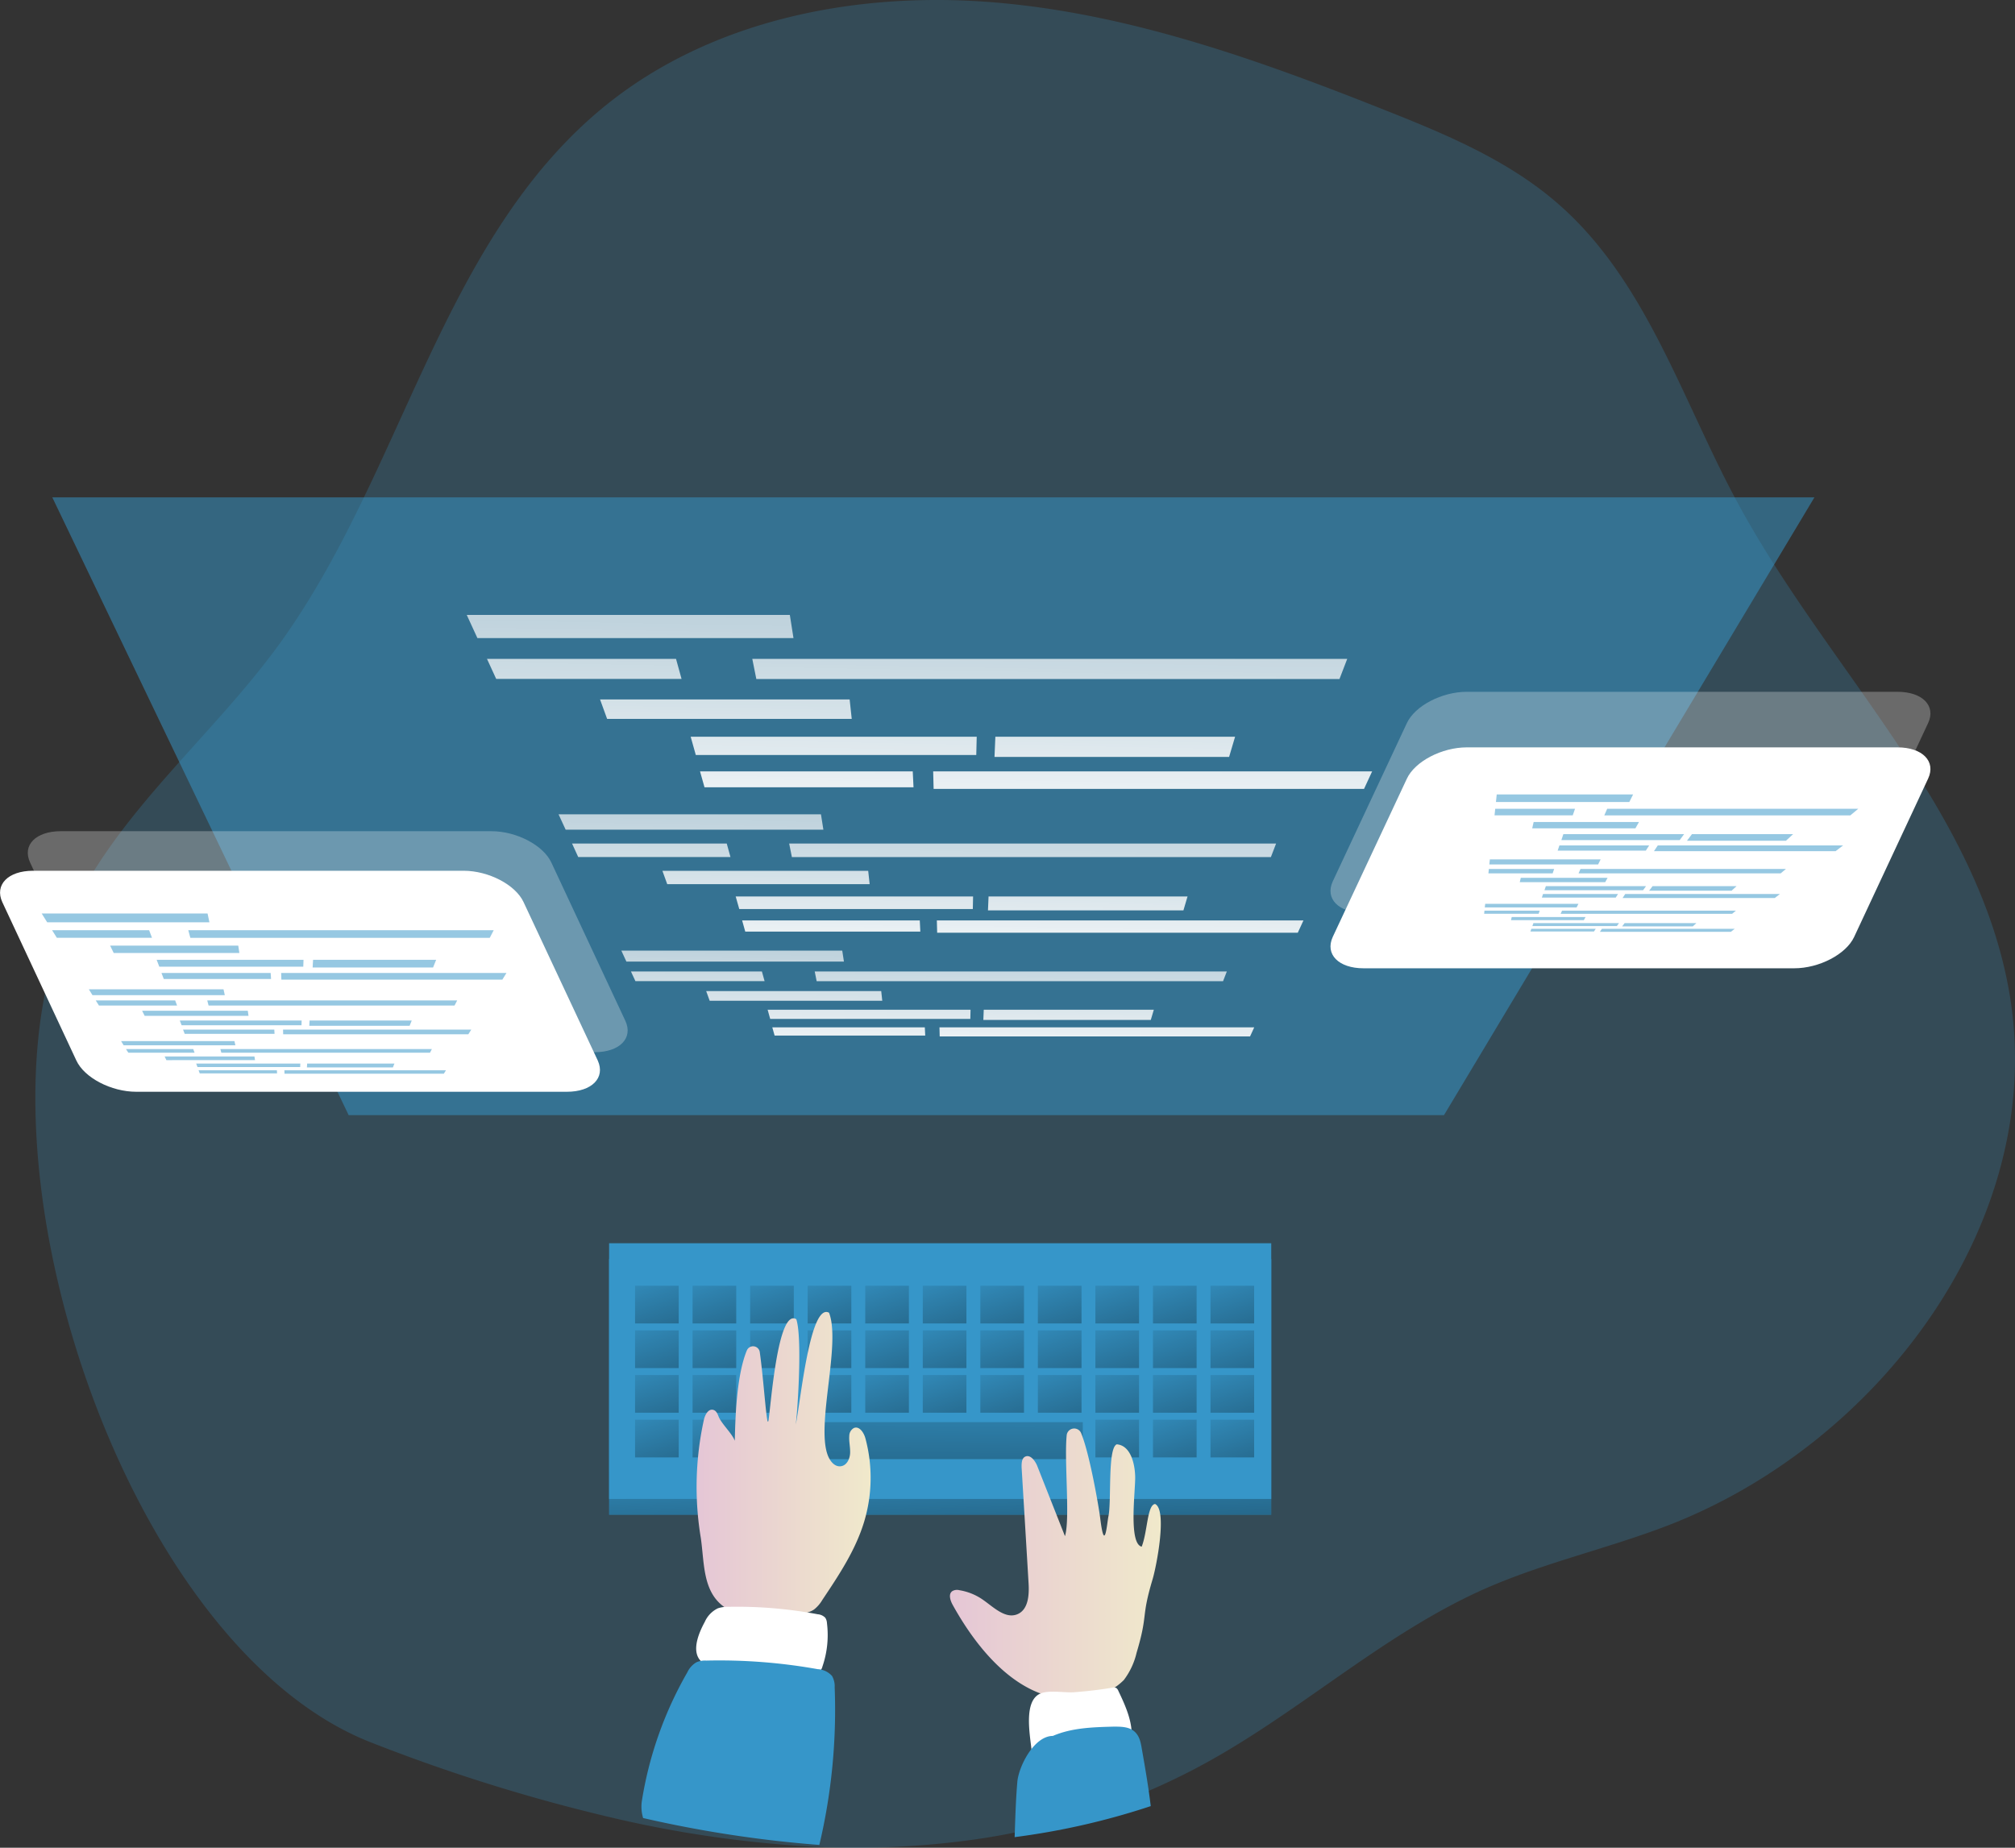 <svg data-name="Layer 1" xmlns="http://www.w3.org/2000/svg" xmlns:xlink="http://www.w3.org/1999/xlink" viewBox="0 0 444.15 407.31"><rect x="0" y="0" width="444.15" height="407.31" fill="#333333" stroke="none"/><defs><linearGradient id="a" x1="207.58" y1="316.27" x2="209.76" y2="384.73" gradientUnits="userSpaceOnUse"><stop offset="0" stop-color="#010101" stop-opacity="0"/><stop offset=".95" stop-color="#010101"/></linearGradient><linearGradient id="d" x1="141.4" y1="277.42" x2="160.86" y2="335.81" xlink:href="#a"/><linearGradient id="e" x1="141.4" y1="287.26" x2="160.86" y2="345.65" xlink:href="#a"/><linearGradient id="f" x1="141.4" y1="297.1" x2="160.86" y2="355.49" xlink:href="#a"/><linearGradient id="g" x1="141.4" y1="306.94" x2="160.86" y2="365.33" xlink:href="#a"/><linearGradient id="h" x1="154.08" y1="277.42" x2="173.55" y2="335.81" xlink:href="#a"/><linearGradient id="i" x1="154.08" y1="287.26" x2="173.55" y2="345.65" xlink:href="#a"/><linearGradient id="j" x1="154.08" y1="297.1" x2="173.55" y2="355.49" xlink:href="#a"/><linearGradient id="k" x1="154.08" y1="306.94" x2="173.55" y2="365.33" xlink:href="#a"/><linearGradient id="l" x1="166.77" y1="277.42" x2="186.23" y2="335.81" xlink:href="#a"/><linearGradient id="m" x1="166.77" y1="287.26" x2="186.23" y2="345.65" xlink:href="#a"/><linearGradient id="n" x1="166.77" y1="297.1" x2="186.23" y2="355.49" xlink:href="#a"/><linearGradient id="o" x1="166.77" y1="306.94" x2="186.23" y2="365.33" xlink:href="#a"/><linearGradient id="p" x1="179.45" y1="277.42" x2="198.92" y2="335.81" xlink:href="#a"/><linearGradient id="q" x1="179.45" y1="287.26" x2="198.92" y2="345.65" xlink:href="#a"/><linearGradient id="r" x1="179.45" y1="297.1" x2="198.92" y2="355.49" xlink:href="#a"/><linearGradient id="s" x1="192.14" y1="277.42" x2="211.6" y2="335.81" xlink:href="#a"/><linearGradient id="t" x1="192.14" y1="287.26" x2="211.6" y2="345.65" xlink:href="#a"/><linearGradient id="u" x1="192.14" y1="297.1" x2="211.6" y2="355.49" xlink:href="#a"/><linearGradient id="v" x1="204.82" y1="277.42" x2="224.29" y2="335.81" xlink:href="#a"/><linearGradient id="w" x1="204.82" y1="287.26" x2="224.29" y2="345.65" xlink:href="#a"/><linearGradient id="x" x1="204.82" y1="297.1" x2="224.29" y2="355.49" xlink:href="#a"/><linearGradient id="y" x1="217.51" y1="277.42" x2="236.97" y2="335.81" xlink:href="#a"/><linearGradient id="z" x1="217.51" y1="287.26" x2="236.97" y2="345.65" xlink:href="#a"/><linearGradient id="A" x1="217.51" y1="297.1" x2="236.97" y2="355.49" xlink:href="#a"/><linearGradient id="B" x1="230.19" y1="277.42" x2="249.66" y2="335.81" xlink:href="#a"/><linearGradient id="C" x1="230.19" y1="287.26" x2="249.66" y2="345.65" xlink:href="#a"/><linearGradient id="D" x1="230.19" y1="297.1" x2="249.66" y2="355.49" xlink:href="#a"/><linearGradient id="E" x1="242.88" y1="277.42" x2="262.34" y2="335.81" xlink:href="#a"/><linearGradient id="F" x1="242.88" y1="287.26" x2="262.34" y2="345.65" xlink:href="#a"/><linearGradient id="G" x1="242.88" y1="297.1" x2="262.34" y2="355.49" xlink:href="#a"/><linearGradient id="H" x1="242.88" y1="306.94" x2="262.34" y2="365.33" xlink:href="#a"/><linearGradient id="I" x1="255.56" y1="277.42" x2="275.02" y2="335.81" xlink:href="#a"/><linearGradient id="J" x1="255.56" y1="287.26" x2="275.02" y2="345.65" xlink:href="#a"/><linearGradient id="K" x1="255.56" y1="297.1" x2="275.02" y2="355.49" xlink:href="#a"/><linearGradient id="L" x1="255.56" y1="306.94" x2="275.02" y2="365.33" xlink:href="#a"/><linearGradient id="M" x1="268.24" y1="277.42" x2="287.71" y2="335.81" xlink:href="#a"/><linearGradient id="N" x1="268.24" y1="287.26" x2="287.71" y2="345.65" xlink:href="#a"/><linearGradient id="O" x1="268.24" y1="297.1" x2="287.71" y2="355.49" xlink:href="#a"/><linearGradient id="P" x1="268.24" y1="306.94" x2="287.71" y2="365.33" xlink:href="#a"/><linearGradient id="Q" x1="201.17" y1="299.29" x2="200.66" y2="387.48" xlink:href="#a"/><linearGradient id="b" x1="241.75" y1="324.01" x2="280.1" y2="324.01" gradientUnits="userSpaceOnUse"><stop offset="0" stop-color="#e5c6d6"/><stop offset=".42" stop-color="#ead4d0"/><stop offset="1" stop-color="#f0e9cb"/></linearGradient><linearGradient id="R" x1="297.63" y1="345.78" x2="344.09" y2="345.78" xlink:href="#b"/><linearGradient id="c" x1="229.76" y1="451.83" x2="225.94" y2="247.42" gradientTransform="matrix(1 0 0 -1 -88.24 449.13)" gradientUnits="userSpaceOnUse"><stop offset="0" stop-color="#fff" stop-opacity="0"/><stop offset=".99" stop-color="#fff"/></linearGradient><linearGradient id="S" x1="219.63" y1="441.06" x2="216.1" y2="252.08" xlink:href="#c"/><linearGradient id="T" x1="322.22" y1="441.69" x2="318.61" y2="249.34" xlink:href="#c"/><linearGradient id="U" x1="250.84" y1="430.96" x2="247.52" y2="254.69" xlink:href="#c"/><linearGradient id="V" x1="274.55" y1="421.86" x2="271.44" y2="256.61" xlink:href="#c"/><linearGradient id="W" x1="336.5" y1="420.37" x2="333.43" y2="255.67" xlink:href="#c"/><linearGradient id="X" x1="268.6" y1="412.51" x2="265.72" y2="258.58" xlink:href="#c"/><linearGradient id="Y" x1="344.84" y1="414.34" x2="341.9" y2="256.9" xlink:href="#c"/><linearGradient id="Z" x1="242.37" y1="365.56" x2="239.72" y2="223.82" xlink:href="#c"/><linearGradient id="aa" x1="233.6" y1="358.48" x2="231.15" y2="227.25" xlink:href="#c"/><linearGradient id="ab" x1="317.74" y1="363.14" x2="315.12" y2="223.77" xlink:href="#c"/><linearGradient id="ac" x1="258.93" y1="353.78" x2="256.58" y2="228.63" xlink:href="#c"/><linearGradient id="ad" x1="278.41" y1="349.28" x2="276.16" y2="229.81" xlink:href="#c"/><linearGradient id="ae" x1="329.83" y1="347.34" x2="327.62" y2="229.32" xlink:href="#c"/><linearGradient id="af" x1="273.3" y1="343.25" x2="271.21" y2="231.37" xlink:href="#c"/><linearGradient id="ag" x1="337.03" y1="346.81" x2="334.84" y2="229.82" xlink:href="#c"/><linearGradient id="ah" x1="251.09" y1="310.87" x2="249.12" y2="205.63" xlink:href="#c"/><linearGradient id="ai" x1="243.38" y1="305.62" x2="241.56" y2="208.4" xlink:href="#c"/><linearGradient id="aj" x1="314.69" y1="312.02" x2="312.67" y2="204.73" xlink:href="#c"/><linearGradient id="ak" x1="264.7" y1="303.52" x2="262.92" y2="209.18" xlink:href="#c"/><linearGradient id="al" x1="281.21" y1="301.33" x2="279.49" y2="209.99" xlink:href="#c"/><linearGradient id="am" x1="325.16" y1="299.24" x2="323.49" y2="209.75" xlink:href="#c"/><linearGradient id="an" x1="276.73" y1="297.05" x2="275.13" y2="211.31" xlink:href="#c"/><linearGradient id="ao" x1="331.48" y1="301.34" x2="329.77" y2="209.9" xlink:href="#c"/></defs><path d="M367.55 336.31c-13.21 5.07-27.17 8.17-40.12 13.86-21.14 9.34-38.67 25.21-58.67 36.78a146 146 0 01-27.21 12.26 152.77 152.77 0 01-28.75 6.56 188 188 0 01-39.13.95 253.36 253.36 0 01-37.31-5.69 386.22 386.22 0 01-54.31-16.82C27.23 363.09-8.56 253.63 15.33 201.88c10.52-22.82 31.1-39.19 45.93-59.47 27.5-37.64 35.77-89.33 71.86-118.86C156.5 4.43 188.33-1.89 218.42.47s58.94 12.7 87 23.86c13.54 5.37 27.26 11.12 38.21 20.76 19.3 16.94 27.11 43 39.31 65.61 19.95 37 53.69 68.07 60.19 109.52 7.69 49.34-28.99 98.16-75.58 116.09z" fill="#3696c9" opacity=".24" style="isolation:isolate"/><path fill="#3696c9" d="M134.26 277.56h145.95v56.37H134.26z"/><path fill="url(#a)" d="M134.26 277.56h145.95v56.37H134.26z"/><path fill="#3696c9" d="M134.26 274.06h145.95v56.37H134.26z"/><path fill="url(#d)" d="M139.98 283.43h9.62v8.31h-9.62z"/><path fill="url(#e)" d="M139.98 293.27h9.62v8.31h-9.62z"/><path fill="url(#f)" d="M139.98 303.11h9.62v8.31h-9.62z"/><path fill="url(#g)" d="M139.98 312.96h9.62v8.31h-9.62z"/><path fill="url(#h)" d="M152.66 283.43h9.62v8.31h-9.62z"/><path fill="url(#i)" d="M152.66 293.27h9.62v8.31h-9.62z"/><path fill="url(#j)" d="M152.66 303.11h9.62v8.31h-9.62z"/><path fill="url(#k)" d="M152.66 312.96h9.62v8.31h-9.62z"/><path fill="url(#l)" d="M165.35 283.43h9.62v8.31h-9.62z"/><path fill="url(#m)" d="M165.35 293.27h9.62v8.31h-9.62z"/><path fill="url(#n)" d="M165.35 303.11h9.62v8.31h-9.62z"/><path fill="url(#o)" d="M165.35 312.96h9.62v8.31h-9.62z"/><path fill="url(#p)" d="M178.03 283.43h9.62v8.31h-9.62z"/><path fill="url(#q)" d="M178.03 293.27h9.62v8.31h-9.62z"/><path fill="url(#r)" d="M178.03 303.11h9.62v8.31h-9.62z"/><path fill="url(#s)" d="M190.72 283.43h9.62v8.31h-9.62z"/><path fill="url(#t)" d="M190.72 293.27h9.62v8.31h-9.62z"/><path fill="url(#u)" d="M190.72 303.11h9.62v8.31h-9.62z"/><path fill="url(#v)" d="M203.4 283.43h9.62v8.31h-9.62z"/><path fill="url(#w)" d="M203.4 293.27h9.62v8.31h-9.62z"/><path fill="url(#x)" d="M203.4 303.11h9.62v8.31h-9.62z"/><path fill="url(#y)" d="M216.09 283.43h9.62v8.31h-9.62z"/><path fill="url(#z)" d="M216.09 293.27h9.62v8.31h-9.62z"/><path fill="url(#A)" d="M216.09 303.11h9.62v8.31h-9.62z"/><path fill="url(#B)" d="M228.77 283.43h9.62v8.31h-9.62z"/><path fill="url(#C)" d="M228.77 293.27h9.62v8.31h-9.62z"/><path fill="url(#D)" d="M228.77 303.11h9.62v8.31h-9.62z"/><path fill="url(#E)" d="M241.45 283.43h9.62v8.31h-9.62z"/><path fill="url(#F)" d="M241.45 293.27h9.62v8.31h-9.62z"/><path fill="url(#G)" d="M241.45 303.11h9.62v8.31h-9.62z"/><path fill="url(#H)" d="M241.45 312.96h9.62v8.31h-9.62z"/><path fill="url(#I)" d="M254.14 283.43h9.62v8.31h-9.62z"/><path fill="url(#J)" d="M254.14 293.27h9.62v8.31h-9.62z"/><path fill="url(#K)" d="M254.14 303.11h9.62v8.31h-9.62z"/><path fill="url(#L)" d="M254.14 312.96h9.62v8.31h-9.62z"/><path fill="url(#M)" d="M266.82 283.43h9.62v8.31h-9.62z"/><path fill="url(#N)" d="M266.82 293.27h9.62v8.31h-9.62z"/><path fill="url(#O)" d="M266.82 303.11h9.62v8.31h-9.62z"/><path fill="url(#P)" d="M266.82 312.96h9.62v8.31h-9.62z"/><path fill="url(#Q)" d="M163.45 313.5h75.22v8.15h-75.22z"/><path d="M243.4 314c.26-1.11 1-2.5 2.12-2.14.59.19.88.84 1.1 1.42.61 1.59 3 3.77 3.58 5.37.11-4 .26-14.12 2.66-19.91a1.49 1.49 0 012.85.37c.93 6.58 1.54 17.23 1.92 15.05.49-2.75 2-24.82 6.13-22.3 1.3 3.92.38 19.09-.11 23.19 1.1-5.43 3.17-26.91 7.33-24.62 2.63 6.86-2.82 24.41-.32 31.32.46 1.27 1.45 2.63 2.81 2.53s2.07-1.54 2.15-2.83-.28-2.58-.18-3.87a2 2 0 011-1.73c1.2-.52 2.22 1 2.56 2.29a33.53 33.53 0 01-.3 18.42c-1.9 6.25-5.59 11.78-9.22 17.21a7.46 7.46 0 01-1.82 2.09 4.77 4.77 0 01-1.25.59 27.56 27.56 0 01-9.69 1.38c-14.17-.78-12.88-9.91-14-17.72a68.69 68.69 0 01.68-26.11z" transform="translate(-88.24 -1.05)" fill="url(#b)"/><path d="M155.35 357.53a6 6 0 012.9-3 6.91 6.91 0 012.36-.32 95.94 95.94 0 0119.65 1.64 2.58 2.58 0 011.65.77 2.38 2.38 0 01.37 1.18 21.35 21.35 0 01-1 9.58 2 2 0 01-.76 1.16 2.14 2.14 0 01-1.33.12 173.09 173.09 0 00-20.1-1.1c-6.76-.03-6.67-4.67-3.74-10.03z" fill="#fff"/><path d="M180.6 406.7a263.67 263.67 0 01-38.84-5.93 8.58 8.58 0 01-.25-3.95 83 83 0 0110-28.18 5 5 0 012-2.21 4.72 4.72 0 012.18-.37 123.09 123.09 0 0124.54 1.89 4.56 4.56 0 013.16 1.49 4.47 4.47 0 01.59 2.48 129.26 129.26 0 01-3.38 34.78z" fill="#3696c9"/><path d="M298.2 354.77c-.54-1-.95-2.41 0-3a2.07 2.07 0 011.53-.17 12.53 12.53 0 015.18 2.11c2.39 1.67 5 4.34 7.68 3.14 2.32-1.05 2.52-4.21 2.37-6.76q-.76-12.8-1.54-25.61c0-.85 0-1.89.74-2.3 1.13-.61 2.23.84 2.7 2l6.12 15.5c1.17-3.73-.19-16.54.38-22.23a1.66 1.66 0 013.18-.49c1.85 4.45 3.86 16 4.21 18.74 1 8.16 1.51 1 1.81-.37.72-3.4-.22-15 1.83-15.89 3 .22 4 4.12 4.07 7.14s-1.51 14.72 1.43 15.42c1.3-3.26 1.2-9.19 2.95-9.41 2.74 1.26.32 13.73-.55 16.62-2.6 8.66-.93 7.52-3.52 16.17a15.93 15.93 0 01-2.8 6 12.55 12.55 0 01-6.25 3.45c-14.44 4.02-25.27-8.74-31.52-20.06z" transform="translate(-88.24 -1.05)" fill="url(#R)"/><path d="M227.35 385.53a2.66 2.66 0 00.89 2 2.69 2.69 0 001.12.32 45.74 45.74 0 0017.58-1.31 3.48 3.48 0 001.65-.79 3.2 3.2 0 00.76-1.83c.56-3.87-1.16-7.66-2.84-11.19a1.41 1.41 0 00-.48-.64 1.36 1.36 0 00-.87-.05q-4.2.69-8.45 1c-2.06.14-5.44-.52-7.35.27-3.74 1.55-2.38 8.83-2.01 12.22z" fill="#fff"/><path d="M253.65 398.14a160.16 160.16 0 01-30 6.84c.13-4 .25-8.14.59-12.15.28-3.42 3.67-10.16 7.83-10.16 4.17-1.8 8.86-1.93 13.39-2.05 1.59 0 3.36 0 4.57 1.05s1.43 2.55 1.68 4c.72 4.11 1.44 8.28 1.94 12.47z" fill="#3696c9"/><path fill="#3696c9" opacity=".52" d="M318.29 245.82H76.85L11.53 109.64h388.41l-81.65 136.18z"/><path d="M131.07 231.95H36.16c-5.52 0-11.43-3.08-13.21-6.89L6.63 190.12c-1.77-3.81 1.26-6.89 6.77-6.89h94.92c5.51 0 11.42 3.08 13.2 6.89l16.32 34.91c1.78 3.81-1.25 6.92-6.77 6.92z" fill="#fff" opacity=".27"/><path d="M124.95 240.67H30.03c-5.51 0-11.43-3.08-13.2-6.89L.51 198.87c-1.75-3.81 1.25-6.92 6.77-6.92h94.91c5.52 0 11.43 3.09 13.21 6.9l16.36 34.93c1.73 3.81-1.3 6.89-6.81 6.89z" fill="#fff"/><path d="M300.56 201.2h94.92c5.52 0 11.43-3.09 13.21-6.89L425 159.39c1.78-3.8-1.25-6.89-6.76-6.89h-94.92c-5.51 0-11.43 3.09-13.21 6.89l-16.35 34.92c-1.74 3.8 1.29 6.89 6.8 6.89z" fill="#fff" opacity=".27"/><path d="M300.56 213.45h94.92c5.52 0 11.43-3.09 13.21-6.9L425 171.64c1.78-3.8-1.25-6.89-6.76-6.89h-94.92c-5.51 0-11.43 3.09-13.21 6.89l-16.35 34.91c-1.74 3.81 1.29 6.9 6.8 6.9z" fill="#fff"/><path fill="url(#c)" d="M102.88 135.55h71.22l.8 5.11h-69.67l-2.35-5.11z"/><path fill="url(#S)" d="M107.34 145.24h41.67l1.22 4.42h-40.86l-2.03-4.42z"/><path fill="url(#T)" d="M165.82 145.24h131.14l-1.71 4.44H166.71l-.89-4.44z"/><path fill="url(#U)" d="M132.26 154.18h55.02l.46 4.29h-53.92l-1.56-4.29z"/><path fill="url(#V)" d="M152.24 162.41h63.05l-.1 4.02h-61.82l-1.13-4.02z"/><path fill="url(#W)" d="M219.4 162.41h52.84l-1.32 4.45h-51.71l.19-4.45z"/><path fill="url(#X)" d="M154.3 170.04h46.89l.17 3.51h-46.07l-.99-3.51z"/><path fill="url(#Y)" d="M205.69 170.04h96.76l-1.79 3.87h-94.87l-.1-3.87z"/><path fill="url(#Z)" d="M123.12 179.51h57.84l.53 3.38h-56.81l-1.56-3.38z"/><path fill="url(#aa)" d="M126.09 185.95h34.1l.82 2.97h-33.56l-1.36-2.97z"/><path fill="url(#ab)" d="M173.95 185.95h107.33l-1.15 2.99H174.55l-.6-2.99z"/><path fill="url(#ac)" d="M146.01 191.97h45.36l.32 2.93h-44.62l-1.06-2.93z"/><path fill="url(#ad)" d="M162.16 197.62h52.33l-.06 2.77h-51.48l-.79-2.77z"/><path fill="url(#ae)" d="M217.9 197.62h43.86l-.91 3.07h-43.08l.13-3.07z"/><path fill="url(#af)" d="M163.58 202.9h39.16l.12 2.46h-38.59l-.69-2.46z"/><path fill="url(#ag)" d="M206.5 202.9h80.81l-1.25 2.71h-79.49l-.07-2.71z"/><path fill="url(#ah)" d="M136.96 209.56h48.69l.37 2.41h-47.95l-1.11-2.41z"/><path fill="url(#ai)" d="M139.07 214.15h28.87l.59 2.13h-28.47l-.99-2.13z"/><path fill="url(#aj)" d="M179.58 214.15h90.84l-.83 2.14h-89.58l-.43-2.14z"/><path fill="url(#ak)" d="M155.66 218.48h38.58l.23 2.13h-38.04l-.77-2.13z"/><path fill="url(#al)" d="M169.2 222.58h44.73l-.05 2.03h-44.11l-.57-2.03z"/><path fill="url(#am)" d="M216.84 222.58h37.49l-.67 2.25h-36.91l.09-2.25z"/><path fill="url(#an)" d="M170.23 226.47h33.62l.09 1.81h-33.2l-.51-1.81z"/><path fill="url(#ao)" d="M207.08 226.47h69.38l-.92 2h-68.41l-.05-2z"/><path d="M9.19 201.37h36.56l.41 1.94H10.4l-1.21-1.94zm2.29 3.68h21.39l.63 1.68H12.53l-1.05-1.68zm30.02 0h67.33l-.88 1.69H41.96l-.46-1.69zm-17.23 3.4h28.25l.24 1.63H25.07l-.8-1.63zm10.26 3.13H66.9l-.05 1.52H35.11l-.58-1.52zm34.48 0h27.13l-.68 1.69H68.91l.1-1.69zm-33.42 2.9h24.07l.09 1.33H36.1l-.51-1.33zm26.38 0h49.67l-.91 1.47H62.02l-.05-1.47zm-42.39 3.6h29.69l.28 1.29H20.38l-.8-1.29zm1.52 2.45h17.51l.42 1.13H21.81l-.71-1.13zm24.58 0h55.1l-.59 1.13H45.98l-.3-1.13zm-14.35 2.28h23.29l.16 1.12h-22.9l-.55-1.12zm8.3 2.15h26.86l-.03 1.05H40.03l-.4-1.05zm28.61 0h22.52l-.47 1.17H68.17l.07-1.17zm-27.89 2.01h20.11l.06.93H40.71l-.36-.93zm22.04 0h41.49l-.65 1.03H62.42l-.03-1.03zm-35.7 2.53h24.99l.2.92H27.25l-.56-.92zm1.08 1.75h14.82l.3.81H28.28l-.51-.81zm20.8 0H95.2l-.42.81H48.79l-.22-.81zm-12.28 1.64h19.8l.12.81H36.68l-.39-.81zm6.95 1.56H66.2l-.03.77H43.53l-.29-.77zm24.46 0h19.24l-.34.86H67.65l.05-.86zm-23.93 1.48h17.26l.04.69H44.03l-.26-.69zm18.92 0H98.3l-.47.76H62.71l-.02-.76zm267.22-60.8h30.06l-.83 1.66h-29.4l.17-1.66zm-.33 3.16h17.59l-.5 1.44h-17.24l.15-1.44zm24.68 0h55.34l-1.74 1.45h-54.24l.64-1.45zm-16.21 2.91h23.22l-.79 1.4h-22.75l.32-1.4zm6.55 2.68h26.61l-.96 1.31h-26.09l.44-1.31zm28.34 0h22.3l-1.57 1.45h-21.82l1.09-1.45zm-29.21 2.49h19.78l-.73 1.14h-19.44l.39-1.14zm21.68 0h40.84l-1.64 1.26h-40.04l.84-1.26zm-37.01 3.08h24.41l-.55 1.11h-23.98l.12-1.11zm-.22 2.1h14.39l-.33.97h-14.16l.1-.97zm20.2 0h45.29l-1.17.97h-44.55l.43-.97zm-13.17 1.96h19.14l-.53.96h-18.83l.22-.96zm5.53 1.84h22.08l-.66.9h-21.73l.31-.9zm23.52 0h18.51l-1.09 1H363.5l.76-1zm-24.14 1.72h16.53l-.51.8h-16.28l.26-.8zm18.12 0h34.1l-1.14.89h-33.55l.59-.89zm-30.87 2.17h20.55l-.4.79h-20.24l.09-.79zm-.16 1.5h12.18l-.24.69h-12.01l.07-.69zm17.1 0h38.33l-.84.7H344l.31-.7zm-11.09 1.41h16.28l-.39.69h-16.05l.16-.69zm4.78 1.34h18.87l-.48.66h-18.62l.23-.66zm20.1 0h15.82l-.79.73h-15.58l.55-.73zm-20.56 1.26h14.19l-.38.59h-14.01l.2-.59zm15.55 0h29.28l-.84.66h-28.87l.43-.66z" opacity=".52" fill="#3696c9"/></svg>